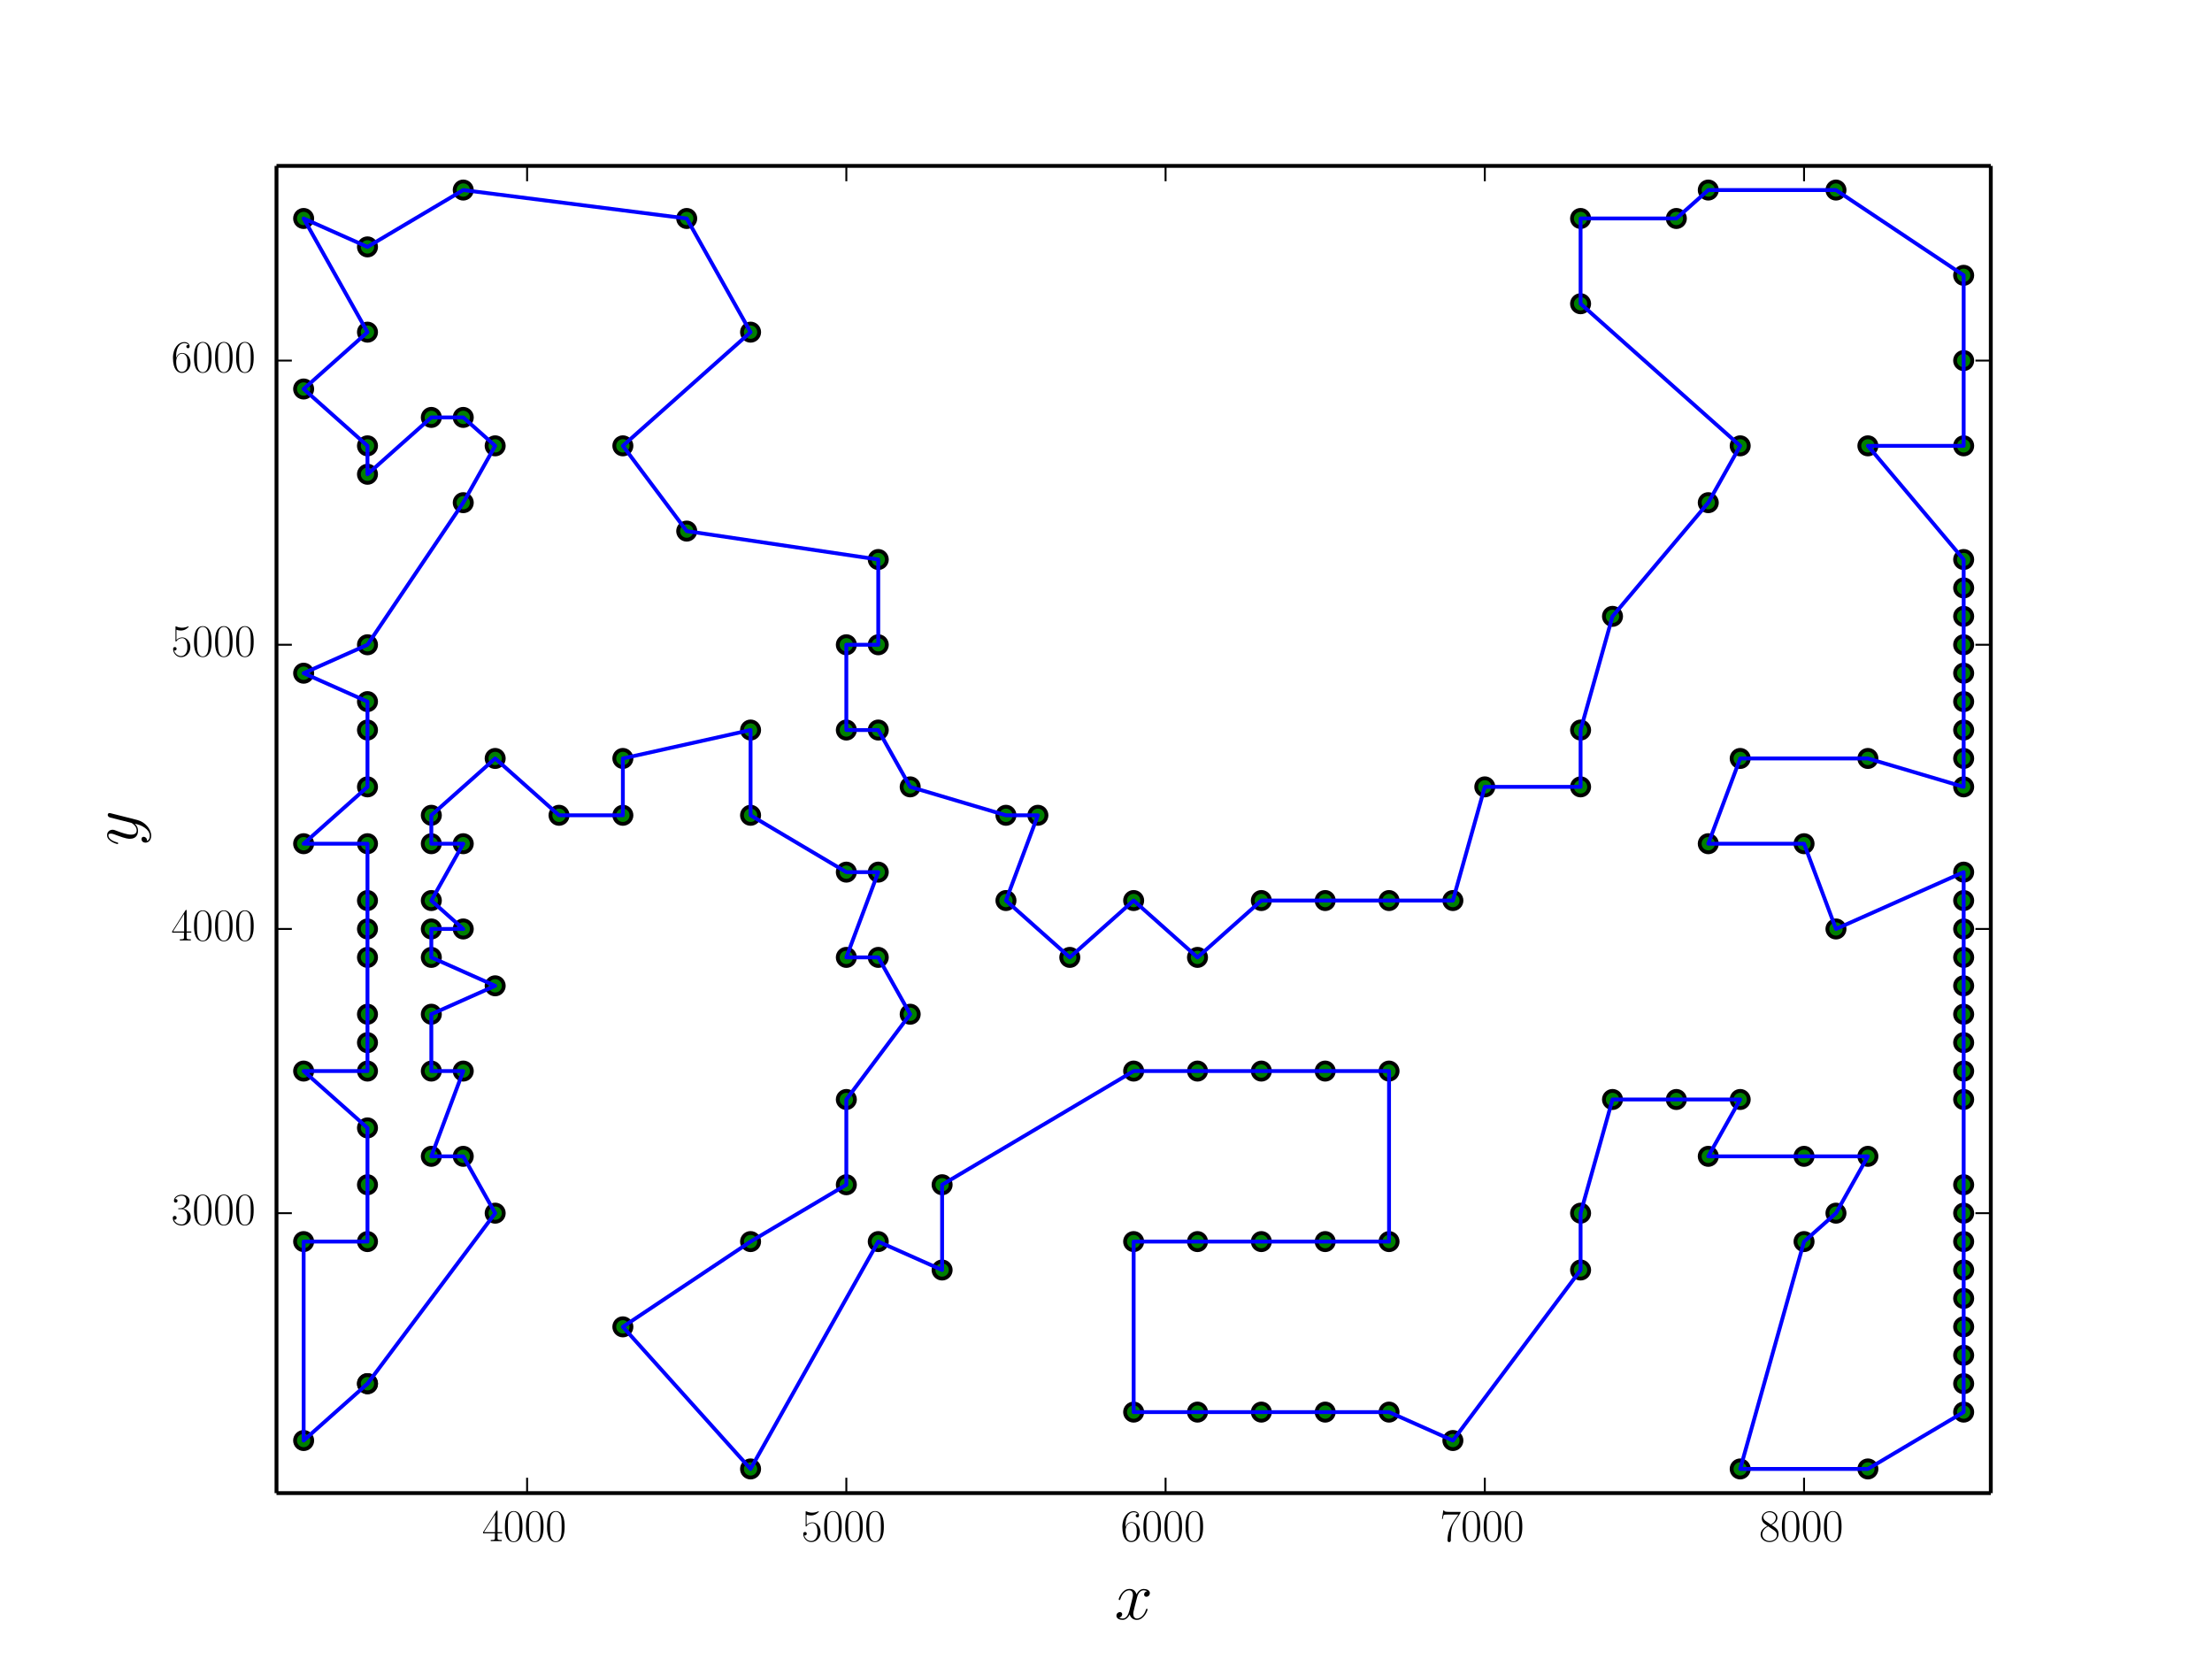 <?xml version="1.0" encoding="utf-8" standalone="no"?>
<!DOCTYPE svg PUBLIC "-//W3C//DTD SVG 1.1//EN"
  "http://www.w3.org/Graphics/SVG/1.1/DTD/svg11.dtd">
<!-- Created with matplotlib (http://matplotlib.org/) -->
<svg height="432pt" version="1.1" viewBox="0 0 576 432" width="576pt" xmlns="http://www.w3.org/2000/svg" xmlns:xlink="http://www.w3.org/1999/xlink">
 <defs>
  <style type="text/css">
*{stroke-linecap:butt;stroke-linejoin:round;}
  </style>
 </defs>
 <g id="figure_1">
  <g id="patch_1">
   <path d="
M0 432
L576 432
L576 0
L0 0
z
" style="fill:#ffffff;"/>
  </g>
  <g id="axes_1">
   <g id="patch_2">
    <path d="
M72 388.8
L518.4 388.8
L518.4 43.2
L72 43.2
z
" style="fill:#ffffff;"/>
   </g>
   <g id="PathCollection_1">
    <defs>
     <path d="
M0 2.236
C0.593 2.236 1.162 2 1.581 1.581
C2 1.162 2.236 0.593 2.236 0
C2.236 -0.593 2 -1.162 1.581 -1.581
C1.162 -2 0.593 -2.236 0 -2.236
C-0.593 -2.236 -1.162 -2 -1.581 -1.581
C-2 -1.162 -2.236 -0.593 -2.236 0
C-2.236 0.593 -2 1.162 -1.581 1.581
C-1.162 2 -0.593 2.236 0 2.236
z
" id="C0_0_919e3f95db"/>
    </defs>
    <g clip-path="url(#p7ff5b81e1d)">
     <use style="fill:#008000;stroke:#000000;" x="95.692" xlink:href="#C0_0_919e3f95db" y="360.308"/>
    </g>
    <g clip-path="url(#p7ff5b81e1d)">
     <use style="fill:#008000;stroke:#000000;" x="79.066" xlink:href="#C0_0_919e3f95db" y="375.109"/>
    </g>
    <g clip-path="url(#p7ff5b81e1d)">
     <use style="fill:#008000;stroke:#000000;" x="79.066" xlink:href="#C0_0_919e3f95db" y="323.306"/>
    </g>
    <g clip-path="url(#p7ff5b81e1d)">
     <use style="fill:#008000;stroke:#000000;" x="95.692" xlink:href="#C0_0_919e3f95db" y="323.306"/>
    </g>
    <g clip-path="url(#p7ff5b81e1d)">
     <use style="fill:#008000;stroke:#000000;" x="95.692" xlink:href="#C0_0_919e3f95db" y="308.505"/>
    </g>
    <g clip-path="url(#p7ff5b81e1d)">
     <use style="fill:#008000;stroke:#000000;" x="95.692" xlink:href="#C0_0_919e3f95db" y="293.704"/>
    </g>
    <g clip-path="url(#p7ff5b81e1d)">
     <use style="fill:#008000;stroke:#000000;" x="79.066" xlink:href="#C0_0_919e3f95db" y="278.904"/>
    </g>
    <g clip-path="url(#p7ff5b81e1d)">
     <use style="fill:#008000;stroke:#000000;" x="95.692" xlink:href="#C0_0_919e3f95db" y="278.904"/>
    </g>
    <g clip-path="url(#p7ff5b81e1d)">
     <use style="fill:#008000;stroke:#000000;" x="95.692" xlink:href="#C0_0_919e3f95db" y="271.503"/>
    </g>
    <g clip-path="url(#p7ff5b81e1d)">
     <use style="fill:#008000;stroke:#000000;" x="95.692" xlink:href="#C0_0_919e3f95db" y="264.103"/>
    </g>
    <g clip-path="url(#p7ff5b81e1d)">
     <use style="fill:#008000;stroke:#000000;" x="95.692" xlink:href="#C0_0_919e3f95db" y="249.302"/>
    </g>
    <g clip-path="url(#p7ff5b81e1d)">
     <use style="fill:#008000;stroke:#000000;" x="95.692" xlink:href="#C0_0_919e3f95db" y="241.901"/>
    </g>
    <g clip-path="url(#p7ff5b81e1d)">
     <use style="fill:#008000;stroke:#000000;" x="95.692" xlink:href="#C0_0_919e3f95db" y="234.501"/>
    </g>
    <g clip-path="url(#p7ff5b81e1d)">
     <use style="fill:#008000;stroke:#000000;" x="95.692" xlink:href="#C0_0_919e3f95db" y="219.7"/>
    </g>
    <g clip-path="url(#p7ff5b81e1d)">
     <use style="fill:#008000;stroke:#000000;" x="79.066" xlink:href="#C0_0_919e3f95db" y="219.7"/>
    </g>
    <g clip-path="url(#p7ff5b81e1d)">
     <use style="fill:#008000;stroke:#000000;" x="95.692" xlink:href="#C0_0_919e3f95db" y="204.899"/>
    </g>
    <g clip-path="url(#p7ff5b81e1d)">
     <use style="fill:#008000;stroke:#000000;" x="95.692" xlink:href="#C0_0_919e3f95db" y="190.099"/>
    </g>
    <g clip-path="url(#p7ff5b81e1d)">
     <use style="fill:#008000;stroke:#000000;" x="95.692" xlink:href="#C0_0_919e3f95db" y="182.698"/>
    </g>
    <g clip-path="url(#p7ff5b81e1d)">
     <use style="fill:#008000;stroke:#000000;" x="79.066" xlink:href="#C0_0_919e3f95db" y="175.298"/>
    </g>
    <g clip-path="url(#p7ff5b81e1d)">
     <use style="fill:#008000;stroke:#000000;" x="95.692" xlink:href="#C0_0_919e3f95db" y="167.897"/>
    </g>
    <g clip-path="url(#p7ff5b81e1d)">
     <use style="fill:#008000;stroke:#000000;" x="120.63" xlink:href="#C0_0_919e3f95db" y="130.895"/>
    </g>
    <g clip-path="url(#p7ff5b81e1d)">
     <use style="fill:#008000;stroke:#000000;" x="128.943" xlink:href="#C0_0_919e3f95db" y="116.094"/>
    </g>
    <g clip-path="url(#p7ff5b81e1d)">
     <use style="fill:#008000;stroke:#000000;" x="120.63" xlink:href="#C0_0_919e3f95db" y="108.694"/>
    </g>
    <g clip-path="url(#p7ff5b81e1d)">
     <use style="fill:#008000;stroke:#000000;" x="112.317" xlink:href="#C0_0_919e3f95db" y="108.694"/>
    </g>
    <g clip-path="url(#p7ff5b81e1d)">
     <use style="fill:#008000;stroke:#000000;" x="95.692" xlink:href="#C0_0_919e3f95db" y="123.495"/>
    </g>
    <g clip-path="url(#p7ff5b81e1d)">
     <use style="fill:#008000;stroke:#000000;" x="95.692" xlink:href="#C0_0_919e3f95db" y="116.094"/>
    </g>
    <g clip-path="url(#p7ff5b81e1d)">
     <use style="fill:#008000;stroke:#000000;" x="79.066" xlink:href="#C0_0_919e3f95db" y="101.293"/>
    </g>
    <g clip-path="url(#p7ff5b81e1d)">
     <use style="fill:#008000;stroke:#000000;" x="95.692" xlink:href="#C0_0_919e3f95db" y="86.493"/>
    </g>
    <g clip-path="url(#p7ff5b81e1d)">
     <use style="fill:#008000;stroke:#000000;" x="79.066" xlink:href="#C0_0_919e3f95db" y="56.891"/>
    </g>
    <g clip-path="url(#p7ff5b81e1d)">
     <use style="fill:#008000;stroke:#000000;" x="95.692" xlink:href="#C0_0_919e3f95db" y="64.291"/>
    </g>
    <g clip-path="url(#p7ff5b81e1d)">
     <use style="fill:#008000;stroke:#000000;" x="120.63" xlink:href="#C0_0_919e3f95db" y="49.49"/>
    </g>
    <g clip-path="url(#p7ff5b81e1d)">
     <use style="fill:#008000;stroke:#000000;" x="178.82" xlink:href="#C0_0_919e3f95db" y="56.891"/>
    </g>
    <g clip-path="url(#p7ff5b81e1d)">
     <use style="fill:#008000;stroke:#000000;" x="195.446" xlink:href="#C0_0_919e3f95db" y="86.493"/>
    </g>
    <g clip-path="url(#p7ff5b81e1d)">
     <use style="fill:#008000;stroke:#000000;" x="162.194" xlink:href="#C0_0_919e3f95db" y="116.094"/>
    </g>
    <g clip-path="url(#p7ff5b81e1d)">
     <use style="fill:#008000;stroke:#000000;" x="178.82" xlink:href="#C0_0_919e3f95db" y="138.296"/>
    </g>
    <g clip-path="url(#p7ff5b81e1d)">
     <use style="fill:#008000;stroke:#000000;" x="228.697" xlink:href="#C0_0_919e3f95db" y="145.696"/>
    </g>
    <g clip-path="url(#p7ff5b81e1d)">
     <use style="fill:#008000;stroke:#000000;" x="228.697" xlink:href="#C0_0_919e3f95db" y="167.897"/>
    </g>
    <g clip-path="url(#p7ff5b81e1d)">
     <use style="fill:#008000;stroke:#000000;" x="220.384" xlink:href="#C0_0_919e3f95db" y="167.897"/>
    </g>
    <g clip-path="url(#p7ff5b81e1d)">
     <use style="fill:#008000;stroke:#000000;" x="220.384" xlink:href="#C0_0_919e3f95db" y="190.099"/>
    </g>
    <g clip-path="url(#p7ff5b81e1d)">
     <use style="fill:#008000;stroke:#000000;" x="228.697" xlink:href="#C0_0_919e3f95db" y="190.099"/>
    </g>
    <g clip-path="url(#p7ff5b81e1d)">
     <use style="fill:#008000;stroke:#000000;" x="237.01" xlink:href="#C0_0_919e3f95db" y="204.899"/>
    </g>
    <g clip-path="url(#p7ff5b81e1d)">
     <use style="fill:#008000;stroke:#000000;" x="261.949" xlink:href="#C0_0_919e3f95db" y="212.3"/>
    </g>
    <g clip-path="url(#p7ff5b81e1d)">
     <use style="fill:#008000;stroke:#000000;" x="270.261" xlink:href="#C0_0_919e3f95db" y="212.3"/>
    </g>
    <g clip-path="url(#p7ff5b81e1d)">
     <use style="fill:#008000;stroke:#000000;" x="261.949" xlink:href="#C0_0_919e3f95db" y="234.501"/>
    </g>
    <g clip-path="url(#p7ff5b81e1d)">
     <use style="fill:#008000;stroke:#000000;" x="278.574" xlink:href="#C0_0_919e3f95db" y="249.302"/>
    </g>
    <g clip-path="url(#p7ff5b81e1d)">
     <use style="fill:#008000;stroke:#000000;" x="295.2" xlink:href="#C0_0_919e3f95db" y="234.501"/>
    </g>
    <g clip-path="url(#p7ff5b81e1d)">
     <use style="fill:#008000;stroke:#000000;" x="311.826" xlink:href="#C0_0_919e3f95db" y="249.302"/>
    </g>
    <g clip-path="url(#p7ff5b81e1d)">
     <use style="fill:#008000;stroke:#000000;" x="328.451" xlink:href="#C0_0_919e3f95db" y="234.501"/>
    </g>
    <g clip-path="url(#p7ff5b81e1d)">
     <use style="fill:#008000;stroke:#000000;" x="345.077" xlink:href="#C0_0_919e3f95db" y="234.501"/>
    </g>
    <g clip-path="url(#p7ff5b81e1d)">
     <use style="fill:#008000;stroke:#000000;" x="361.703" xlink:href="#C0_0_919e3f95db" y="234.501"/>
    </g>
    <g clip-path="url(#p7ff5b81e1d)">
     <use style="fill:#008000;stroke:#000000;" x="378.328" xlink:href="#C0_0_919e3f95db" y="234.501"/>
    </g>
    <g clip-path="url(#p7ff5b81e1d)">
     <use style="fill:#008000;stroke:#000000;" x="386.641" xlink:href="#C0_0_919e3f95db" y="204.899"/>
    </g>
    <g clip-path="url(#p7ff5b81e1d)">
     <use style="fill:#008000;stroke:#000000;" x="411.58" xlink:href="#C0_0_919e3f95db" y="204.899"/>
    </g>
    <g clip-path="url(#p7ff5b81e1d)">
     <use style="fill:#008000;stroke:#000000;" x="411.58" xlink:href="#C0_0_919e3f95db" y="190.099"/>
    </g>
    <g clip-path="url(#p7ff5b81e1d)">
     <use style="fill:#008000;stroke:#000000;" x="419.893" xlink:href="#C0_0_919e3f95db" y="160.497"/>
    </g>
    <g clip-path="url(#p7ff5b81e1d)">
     <use style="fill:#008000;stroke:#000000;" x="444.831" xlink:href="#C0_0_919e3f95db" y="130.895"/>
    </g>
    <g clip-path="url(#p7ff5b81e1d)">
     <use style="fill:#008000;stroke:#000000;" x="453.144" xlink:href="#C0_0_919e3f95db" y="116.094"/>
    </g>
    <g clip-path="url(#p7ff5b81e1d)">
     <use style="fill:#008000;stroke:#000000;" x="411.58" xlink:href="#C0_0_919e3f95db" y="79.092"/>
    </g>
    <g clip-path="url(#p7ff5b81e1d)">
     <use style="fill:#008000;stroke:#000000;" x="411.58" xlink:href="#C0_0_919e3f95db" y="56.891"/>
    </g>
    <g clip-path="url(#p7ff5b81e1d)">
     <use style="fill:#008000;stroke:#000000;" x="436.518" xlink:href="#C0_0_919e3f95db" y="56.891"/>
    </g>
    <g clip-path="url(#p7ff5b81e1d)">
     <use style="fill:#008000;stroke:#000000;" x="444.831" xlink:href="#C0_0_919e3f95db" y="49.49"/>
    </g>
    <g clip-path="url(#p7ff5b81e1d)">
     <use style="fill:#008000;stroke:#000000;" x="478.083" xlink:href="#C0_0_919e3f95db" y="49.49"/>
    </g>
    <g clip-path="url(#p7ff5b81e1d)">
     <use style="fill:#008000;stroke:#000000;" x="511.334" xlink:href="#C0_0_919e3f95db" y="71.692"/>
    </g>
    <g clip-path="url(#p7ff5b81e1d)">
     <use style="fill:#008000;stroke:#000000;" x="511.334" xlink:href="#C0_0_919e3f95db" y="93.893"/>
    </g>
    <g clip-path="url(#p7ff5b81e1d)">
     <use style="fill:#008000;stroke:#000000;" x="511.334" xlink:href="#C0_0_919e3f95db" y="116.094"/>
    </g>
    <g clip-path="url(#p7ff5b81e1d)">
     <use style="fill:#008000;stroke:#000000;" x="486.396" xlink:href="#C0_0_919e3f95db" y="116.094"/>
    </g>
    <g clip-path="url(#p7ff5b81e1d)">
     <use style="fill:#008000;stroke:#000000;" x="511.334" xlink:href="#C0_0_919e3f95db" y="145.696"/>
    </g>
    <g clip-path="url(#p7ff5b81e1d)">
     <use style="fill:#008000;stroke:#000000;" x="511.334" xlink:href="#C0_0_919e3f95db" y="153.096"/>
    </g>
    <g clip-path="url(#p7ff5b81e1d)">
     <use style="fill:#008000;stroke:#000000;" x="511.334" xlink:href="#C0_0_919e3f95db" y="160.497"/>
    </g>
    <g clip-path="url(#p7ff5b81e1d)">
     <use style="fill:#008000;stroke:#000000;" x="511.334" xlink:href="#C0_0_919e3f95db" y="167.897"/>
    </g>
    <g clip-path="url(#p7ff5b81e1d)">
     <use style="fill:#008000;stroke:#000000;" x="511.334" xlink:href="#C0_0_919e3f95db" y="175.298"/>
    </g>
    <g clip-path="url(#p7ff5b81e1d)">
     <use style="fill:#008000;stroke:#000000;" x="511.334" xlink:href="#C0_0_919e3f95db" y="182.698"/>
    </g>
    <g clip-path="url(#p7ff5b81e1d)">
     <use style="fill:#008000;stroke:#000000;" x="511.334" xlink:href="#C0_0_919e3f95db" y="190.099"/>
    </g>
    <g clip-path="url(#p7ff5b81e1d)">
     <use style="fill:#008000;stroke:#000000;" x="511.334" xlink:href="#C0_0_919e3f95db" y="197.499"/>
    </g>
    <g clip-path="url(#p7ff5b81e1d)">
     <use style="fill:#008000;stroke:#000000;" x="511.334" xlink:href="#C0_0_919e3f95db" y="204.899"/>
    </g>
    <g clip-path="url(#p7ff5b81e1d)">
     <use style="fill:#008000;stroke:#000000;" x="486.396" xlink:href="#C0_0_919e3f95db" y="197.499"/>
    </g>
    <g clip-path="url(#p7ff5b81e1d)">
     <use style="fill:#008000;stroke:#000000;" x="453.144" xlink:href="#C0_0_919e3f95db" y="197.499"/>
    </g>
    <g clip-path="url(#p7ff5b81e1d)">
     <use style="fill:#008000;stroke:#000000;" x="444.831" xlink:href="#C0_0_919e3f95db" y="219.7"/>
    </g>
    <g clip-path="url(#p7ff5b81e1d)">
     <use style="fill:#008000;stroke:#000000;" x="469.77" xlink:href="#C0_0_919e3f95db" y="219.7"/>
    </g>
    <g clip-path="url(#p7ff5b81e1d)">
     <use style="fill:#008000;stroke:#000000;" x="478.083" xlink:href="#C0_0_919e3f95db" y="241.901"/>
    </g>
    <g clip-path="url(#p7ff5b81e1d)">
     <use style="fill:#008000;stroke:#000000;" x="511.334" xlink:href="#C0_0_919e3f95db" y="227.101"/>
    </g>
    <g clip-path="url(#p7ff5b81e1d)">
     <use style="fill:#008000;stroke:#000000;" x="511.334" xlink:href="#C0_0_919e3f95db" y="234.501"/>
    </g>
    <g clip-path="url(#p7ff5b81e1d)">
     <use style="fill:#008000;stroke:#000000;" x="511.334" xlink:href="#C0_0_919e3f95db" y="241.901"/>
    </g>
    <g clip-path="url(#p7ff5b81e1d)">
     <use style="fill:#008000;stroke:#000000;" x="511.334" xlink:href="#C0_0_919e3f95db" y="249.302"/>
    </g>
    <g clip-path="url(#p7ff5b81e1d)">
     <use style="fill:#008000;stroke:#000000;" x="511.334" xlink:href="#C0_0_919e3f95db" y="256.702"/>
    </g>
    <g clip-path="url(#p7ff5b81e1d)">
     <use style="fill:#008000;stroke:#000000;" x="511.334" xlink:href="#C0_0_919e3f95db" y="264.103"/>
    </g>
    <g clip-path="url(#p7ff5b81e1d)">
     <use style="fill:#008000;stroke:#000000;" x="511.334" xlink:href="#C0_0_919e3f95db" y="271.503"/>
    </g>
    <g clip-path="url(#p7ff5b81e1d)">
     <use style="fill:#008000;stroke:#000000;" x="511.334" xlink:href="#C0_0_919e3f95db" y="278.904"/>
    </g>
    <g clip-path="url(#p7ff5b81e1d)">
     <use style="fill:#008000;stroke:#000000;" x="511.334" xlink:href="#C0_0_919e3f95db" y="286.304"/>
    </g>
    <g clip-path="url(#p7ff5b81e1d)">
     <use style="fill:#008000;stroke:#000000;" x="511.334" xlink:href="#C0_0_919e3f95db" y="308.505"/>
    </g>
    <g clip-path="url(#p7ff5b81e1d)">
     <use style="fill:#008000;stroke:#000000;" x="511.334" xlink:href="#C0_0_919e3f95db" y="315.906"/>
    </g>
    <g clip-path="url(#p7ff5b81e1d)">
     <use style="fill:#008000;stroke:#000000;" x="511.334" xlink:href="#C0_0_919e3f95db" y="323.306"/>
    </g>
    <g clip-path="url(#p7ff5b81e1d)">
     <use style="fill:#008000;stroke:#000000;" x="511.334" xlink:href="#C0_0_919e3f95db" y="330.707"/>
    </g>
    <g clip-path="url(#p7ff5b81e1d)">
     <use style="fill:#008000;stroke:#000000;" x="511.334" xlink:href="#C0_0_919e3f95db" y="338.107"/>
    </g>
    <g clip-path="url(#p7ff5b81e1d)">
     <use style="fill:#008000;stroke:#000000;" x="511.334" xlink:href="#C0_0_919e3f95db" y="345.507"/>
    </g>
    <g clip-path="url(#p7ff5b81e1d)">
     <use style="fill:#008000;stroke:#000000;" x="511.334" xlink:href="#C0_0_919e3f95db" y="352.908"/>
    </g>
    <g clip-path="url(#p7ff5b81e1d)">
     <use style="fill:#008000;stroke:#000000;" x="511.334" xlink:href="#C0_0_919e3f95db" y="360.308"/>
    </g>
    <g clip-path="url(#p7ff5b81e1d)">
     <use style="fill:#008000;stroke:#000000;" x="511.334" xlink:href="#C0_0_919e3f95db" y="367.709"/>
    </g>
    <g clip-path="url(#p7ff5b81e1d)">
     <use style="fill:#008000;stroke:#000000;" x="486.396" xlink:href="#C0_0_919e3f95db" y="382.51"/>
    </g>
    <g clip-path="url(#p7ff5b81e1d)">
     <use style="fill:#008000;stroke:#000000;" x="453.144" xlink:href="#C0_0_919e3f95db" y="382.51"/>
    </g>
    <g clip-path="url(#p7ff5b81e1d)">
     <use style="fill:#008000;stroke:#000000;" x="469.77" xlink:href="#C0_0_919e3f95db" y="323.306"/>
    </g>
    <g clip-path="url(#p7ff5b81e1d)">
     <use style="fill:#008000;stroke:#000000;" x="478.083" xlink:href="#C0_0_919e3f95db" y="315.906"/>
    </g>
    <g clip-path="url(#p7ff5b81e1d)">
     <use style="fill:#008000;stroke:#000000;" x="486.396" xlink:href="#C0_0_919e3f95db" y="301.105"/>
    </g>
    <g clip-path="url(#p7ff5b81e1d)">
     <use style="fill:#008000;stroke:#000000;" x="469.77" xlink:href="#C0_0_919e3f95db" y="301.105"/>
    </g>
    <g clip-path="url(#p7ff5b81e1d)">
     <use style="fill:#008000;stroke:#000000;" x="444.831" xlink:href="#C0_0_919e3f95db" y="301.105"/>
    </g>
    <g clip-path="url(#p7ff5b81e1d)">
     <use style="fill:#008000;stroke:#000000;" x="453.144" xlink:href="#C0_0_919e3f95db" y="286.304"/>
    </g>
    <g clip-path="url(#p7ff5b81e1d)">
     <use style="fill:#008000;stroke:#000000;" x="436.518" xlink:href="#C0_0_919e3f95db" y="286.304"/>
    </g>
    <g clip-path="url(#p7ff5b81e1d)">
     <use style="fill:#008000;stroke:#000000;" x="419.893" xlink:href="#C0_0_919e3f95db" y="286.304"/>
    </g>
    <g clip-path="url(#p7ff5b81e1d)">
     <use style="fill:#008000;stroke:#000000;" x="411.58" xlink:href="#C0_0_919e3f95db" y="315.906"/>
    </g>
    <g clip-path="url(#p7ff5b81e1d)">
     <use style="fill:#008000;stroke:#000000;" x="411.58" xlink:href="#C0_0_919e3f95db" y="330.707"/>
    </g>
    <g clip-path="url(#p7ff5b81e1d)">
     <use style="fill:#008000;stroke:#000000;" x="378.328" xlink:href="#C0_0_919e3f95db" y="375.109"/>
    </g>
    <g clip-path="url(#p7ff5b81e1d)">
     <use style="fill:#008000;stroke:#000000;" x="361.703" xlink:href="#C0_0_919e3f95db" y="367.709"/>
    </g>
    <g clip-path="url(#p7ff5b81e1d)">
     <use style="fill:#008000;stroke:#000000;" x="345.077" xlink:href="#C0_0_919e3f95db" y="367.709"/>
    </g>
    <g clip-path="url(#p7ff5b81e1d)">
     <use style="fill:#008000;stroke:#000000;" x="328.451" xlink:href="#C0_0_919e3f95db" y="367.709"/>
    </g>
    <g clip-path="url(#p7ff5b81e1d)">
     <use style="fill:#008000;stroke:#000000;" x="311.826" xlink:href="#C0_0_919e3f95db" y="367.709"/>
    </g>
    <g clip-path="url(#p7ff5b81e1d)">
     <use style="fill:#008000;stroke:#000000;" x="295.2" xlink:href="#C0_0_919e3f95db" y="367.709"/>
    </g>
    <g clip-path="url(#p7ff5b81e1d)">
     <use style="fill:#008000;stroke:#000000;" x="295.2" xlink:href="#C0_0_919e3f95db" y="323.306"/>
    </g>
    <g clip-path="url(#p7ff5b81e1d)">
     <use style="fill:#008000;stroke:#000000;" x="311.826" xlink:href="#C0_0_919e3f95db" y="323.306"/>
    </g>
    <g clip-path="url(#p7ff5b81e1d)">
     <use style="fill:#008000;stroke:#000000;" x="328.451" xlink:href="#C0_0_919e3f95db" y="323.306"/>
    </g>
    <g clip-path="url(#p7ff5b81e1d)">
     <use style="fill:#008000;stroke:#000000;" x="345.077" xlink:href="#C0_0_919e3f95db" y="323.306"/>
    </g>
    <g clip-path="url(#p7ff5b81e1d)">
     <use style="fill:#008000;stroke:#000000;" x="361.703" xlink:href="#C0_0_919e3f95db" y="323.306"/>
    </g>
    <g clip-path="url(#p7ff5b81e1d)">
     <use style="fill:#008000;stroke:#000000;" x="361.703" xlink:href="#C0_0_919e3f95db" y="278.904"/>
    </g>
    <g clip-path="url(#p7ff5b81e1d)">
     <use style="fill:#008000;stroke:#000000;" x="345.077" xlink:href="#C0_0_919e3f95db" y="278.904"/>
    </g>
    <g clip-path="url(#p7ff5b81e1d)">
     <use style="fill:#008000;stroke:#000000;" x="328.451" xlink:href="#C0_0_919e3f95db" y="278.904"/>
    </g>
    <g clip-path="url(#p7ff5b81e1d)">
     <use style="fill:#008000;stroke:#000000;" x="311.826" xlink:href="#C0_0_919e3f95db" y="278.904"/>
    </g>
    <g clip-path="url(#p7ff5b81e1d)">
     <use style="fill:#008000;stroke:#000000;" x="295.2" xlink:href="#C0_0_919e3f95db" y="278.904"/>
    </g>
    <g clip-path="url(#p7ff5b81e1d)">
     <use style="fill:#008000;stroke:#000000;" x="245.323" xlink:href="#C0_0_919e3f95db" y="308.505"/>
    </g>
    <g clip-path="url(#p7ff5b81e1d)">
     <use style="fill:#008000;stroke:#000000;" x="245.323" xlink:href="#C0_0_919e3f95db" y="330.707"/>
    </g>
    <g clip-path="url(#p7ff5b81e1d)">
     <use style="fill:#008000;stroke:#000000;" x="228.697" xlink:href="#C0_0_919e3f95db" y="323.306"/>
    </g>
    <g clip-path="url(#p7ff5b81e1d)">
     <use style="fill:#008000;stroke:#000000;" x="195.446" xlink:href="#C0_0_919e3f95db" y="382.51"/>
    </g>
    <g clip-path="url(#p7ff5b81e1d)">
     <use style="fill:#008000;stroke:#000000;" x="162.194" xlink:href="#C0_0_919e3f95db" y="345.507"/>
    </g>
    <g clip-path="url(#p7ff5b81e1d)">
     <use style="fill:#008000;stroke:#000000;" x="195.446" xlink:href="#C0_0_919e3f95db" y="323.306"/>
    </g>
    <g clip-path="url(#p7ff5b81e1d)">
     <use style="fill:#008000;stroke:#000000;" x="220.384" xlink:href="#C0_0_919e3f95db" y="308.505"/>
    </g>
    <g clip-path="url(#p7ff5b81e1d)">
     <use style="fill:#008000;stroke:#000000;" x="220.384" xlink:href="#C0_0_919e3f95db" y="286.304"/>
    </g>
    <g clip-path="url(#p7ff5b81e1d)">
     <use style="fill:#008000;stroke:#000000;" x="237.01" xlink:href="#C0_0_919e3f95db" y="264.103"/>
    </g>
    <g clip-path="url(#p7ff5b81e1d)">
     <use style="fill:#008000;stroke:#000000;" x="228.697" xlink:href="#C0_0_919e3f95db" y="249.302"/>
    </g>
    <g clip-path="url(#p7ff5b81e1d)">
     <use style="fill:#008000;stroke:#000000;" x="220.384" xlink:href="#C0_0_919e3f95db" y="249.302"/>
    </g>
    <g clip-path="url(#p7ff5b81e1d)">
     <use style="fill:#008000;stroke:#000000;" x="228.697" xlink:href="#C0_0_919e3f95db" y="227.101"/>
    </g>
    <g clip-path="url(#p7ff5b81e1d)">
     <use style="fill:#008000;stroke:#000000;" x="220.384" xlink:href="#C0_0_919e3f95db" y="227.101"/>
    </g>
    <g clip-path="url(#p7ff5b81e1d)">
     <use style="fill:#008000;stroke:#000000;" x="195.446" xlink:href="#C0_0_919e3f95db" y="212.3"/>
    </g>
    <g clip-path="url(#p7ff5b81e1d)">
     <use style="fill:#008000;stroke:#000000;" x="195.446" xlink:href="#C0_0_919e3f95db" y="190.099"/>
    </g>
    <g clip-path="url(#p7ff5b81e1d)">
     <use style="fill:#008000;stroke:#000000;" x="162.194" xlink:href="#C0_0_919e3f95db" y="197.499"/>
    </g>
    <g clip-path="url(#p7ff5b81e1d)">
     <use style="fill:#008000;stroke:#000000;" x="162.194" xlink:href="#C0_0_919e3f95db" y="212.3"/>
    </g>
    <g clip-path="url(#p7ff5b81e1d)">
     <use style="fill:#008000;stroke:#000000;" x="145.569" xlink:href="#C0_0_919e3f95db" y="212.3"/>
    </g>
    <g clip-path="url(#p7ff5b81e1d)">
     <use style="fill:#008000;stroke:#000000;" x="128.943" xlink:href="#C0_0_919e3f95db" y="197.499"/>
    </g>
    <g clip-path="url(#p7ff5b81e1d)">
     <use style="fill:#008000;stroke:#000000;" x="112.317" xlink:href="#C0_0_919e3f95db" y="212.3"/>
    </g>
    <g clip-path="url(#p7ff5b81e1d)">
     <use style="fill:#008000;stroke:#000000;" x="112.317" xlink:href="#C0_0_919e3f95db" y="219.7"/>
    </g>
    <g clip-path="url(#p7ff5b81e1d)">
     <use style="fill:#008000;stroke:#000000;" x="120.63" xlink:href="#C0_0_919e3f95db" y="219.7"/>
    </g>
    <g clip-path="url(#p7ff5b81e1d)">
     <use style="fill:#008000;stroke:#000000;" x="112.317" xlink:href="#C0_0_919e3f95db" y="234.501"/>
    </g>
    <g clip-path="url(#p7ff5b81e1d)">
     <use style="fill:#008000;stroke:#000000;" x="120.63" xlink:href="#C0_0_919e3f95db" y="241.901"/>
    </g>
    <g clip-path="url(#p7ff5b81e1d)">
     <use style="fill:#008000;stroke:#000000;" x="112.317" xlink:href="#C0_0_919e3f95db" y="241.901"/>
    </g>
    <g clip-path="url(#p7ff5b81e1d)">
     <use style="fill:#008000;stroke:#000000;" x="112.317" xlink:href="#C0_0_919e3f95db" y="249.302"/>
    </g>
    <g clip-path="url(#p7ff5b81e1d)">
     <use style="fill:#008000;stroke:#000000;" x="128.943" xlink:href="#C0_0_919e3f95db" y="256.702"/>
    </g>
    <g clip-path="url(#p7ff5b81e1d)">
     <use style="fill:#008000;stroke:#000000;" x="112.317" xlink:href="#C0_0_919e3f95db" y="264.103"/>
    </g>
    <g clip-path="url(#p7ff5b81e1d)">
     <use style="fill:#008000;stroke:#000000;" x="112.317" xlink:href="#C0_0_919e3f95db" y="278.904"/>
    </g>
    <g clip-path="url(#p7ff5b81e1d)">
     <use style="fill:#008000;stroke:#000000;" x="120.63" xlink:href="#C0_0_919e3f95db" y="278.904"/>
    </g>
    <g clip-path="url(#p7ff5b81e1d)">
     <use style="fill:#008000;stroke:#000000;" x="112.317" xlink:href="#C0_0_919e3f95db" y="301.105"/>
    </g>
    <g clip-path="url(#p7ff5b81e1d)">
     <use style="fill:#008000;stroke:#000000;" x="120.63" xlink:href="#C0_0_919e3f95db" y="301.105"/>
    </g>
    <g clip-path="url(#p7ff5b81e1d)">
     <use style="fill:#008000;stroke:#000000;" x="128.943" xlink:href="#C0_0_919e3f95db" y="315.906"/>
    </g>
    <g clip-path="url(#p7ff5b81e1d)">
     <use style="fill:#008000;stroke:#000000;" x="95.692" xlink:href="#C0_0_919e3f95db" y="360.308"/>
    </g>
   </g>
   <g id="line2d_1">
    <path clip-path="url(#p7ff5b81e1d)" d="
M95.692 360.308
L79.066 375.109
L79.066 323.306
L95.692 323.306
L95.692 293.704
L79.066 278.904
L95.692 278.904
L95.692 219.7
L79.066 219.7
L95.692 204.899
L95.692 182.698
L79.066 175.298
L95.692 167.897
L120.63 130.895
L128.943 116.094
L120.63 108.694
L112.317 108.694
L95.692 123.495
L95.692 116.094
L79.066 101.293
L95.692 86.493
L79.066 56.891
L95.692 64.291
L120.63 49.49
L178.82 56.891
L195.446 86.493
L162.194 116.094
L178.82 138.296
L228.697 145.696
L228.697 167.897
L220.384 167.897
L220.384 190.099
L228.697 190.099
L237.01 204.899
L261.949 212.3
L270.261 212.3
L261.949 234.501
L278.574 249.302
L295.2 234.501
L311.826 249.302
L328.451 234.501
L378.328 234.501
L386.641 204.899
L411.58 204.899
L411.58 190.099
L419.893 160.497
L444.831 130.895
L453.144 116.094
L411.58 79.092
L411.58 56.891
L436.518 56.891
L444.831 49.49
L478.083 49.49
L511.334 71.692
L511.334 116.094
L486.396 116.094
L511.334 145.696
L511.334 204.899
L486.396 197.499
L453.144 197.499
L444.831 219.7
L469.77 219.7
L478.083 241.901
L511.334 227.101
L511.334 367.709
L486.396 382.51
L453.144 382.51
L469.77 323.306
L478.083 315.906
L486.396 301.105
L444.831 301.105
L453.144 286.304
L419.893 286.304
L411.58 315.906
L411.58 330.707
L378.328 375.109
L361.703 367.709
L295.2 367.709
L295.2 323.306
L361.703 323.306
L361.703 278.904
L295.2 278.904
L245.323 308.505
L245.323 330.707
L228.697 323.306
L195.446 382.51
L162.194 345.507
L195.446 323.306
L220.384 308.505
L220.384 286.304
L237.01 264.103
L228.697 249.302
L220.384 249.302
L228.697 227.101
L220.384 227.101
L195.446 212.3
L195.446 190.099
L162.194 197.499
L162.194 212.3
L145.569 212.3
L128.943 197.499
L112.317 212.3
L112.317 219.7
L120.63 219.7
L112.317 234.501
L120.63 241.901
L112.317 241.901
L112.317 249.302
L128.943 256.702
L112.317 264.103
L112.317 278.904
L120.63 278.904
L112.317 301.105
L120.63 301.105
L128.943 315.906
L95.692 360.308
L95.692 360.308" style="fill:none;stroke:#0000ff;stroke-linecap:square;"/>
   </g>
   <g id="line2d_2">
    <path clip-path="url(#p7ff5b81e1d)" d="
M95.692 360.308
L95.692 360.308" style="fill:none;stroke:#0000ff;stroke-linecap:square;"/>
   </g>
   <g id="matplotlib.axis_1">
    <g id="xtick_1">
     <g id="line2d_3">
      <defs>
       <path d="
M0 0
L0 -4" id="mc7db9fdffb" style="stroke:#000000;stroke-width:0.5;"/>
      </defs>
      <g>
       <use style="stroke:#000000;stroke-width:0.5;" x="137.256" xlink:href="#mc7db9fdffb" y="388.8"/>
      </g>
     </g>
     <g id="line2d_4">
      <defs>
       <path d="
M0 0
L0 4" id="m5a7d422ac3" style="stroke:#000000;stroke-width:0.5;"/>
      </defs>
      <g>
       <use style="stroke:#000000;stroke-width:0.5;" x="137.256" xlink:href="#m5a7d422ac3" y="43.2"/>
      </g>
     </g>
     <g id="text_1">
      <!-- $4000$ -->
      <defs>
       <path d="
M42 31.641
C42 37.75 41.906 48.125 37.703 56.109
C34 63.109 28.094 65.594 22.906 65.594
C18.094 65.594 12 63.406 8.203 56.203
C4.203 48.719 3.797 39.438 3.797 31.641
C3.797 25.953 3.906 17.281 7 9.672
C11.297 -0.609 19 -2 22.906 -2
C27.5 -2 34.5 -0.109 38.594 9.375
C41.594 16.281 42 24.359 42 31.641
M22.906 -0.406
C16.5 -0.406 12.703 5.078 11.297 12.688
C10.203 18.562 10.203 27.156 10.203 32.75
C10.203 40.438 10.203 46.828 11.5 52.922
C13.406 61.391 19 64 22.906 64
C27 64 32.297 61.297 34.203 53.125
C35.5 47.438 35.594 40.734 35.594 32.75
C35.594 26.25 35.594 18.266 34.406 12.375
C32.297 1.484 26.406 -0.406 22.906 -0.406" id="CMR17-48"/>
       <path d="
M33.594 64.328
C33.594 66.406 33.5 66.5 31.703 66.5
L2 19.594
L2 17
L27.797 17
L27.797 7.141
C27.797 3.5 27.594 2.5 20.594 2.5
L18.703 2.5
L18.703 0
C21.906 0 27.297 0 30.703 0
C34.094 0 39.5 0 42.703 0
L42.703 2.5
L40.797 2.5
C33.797 2.5 33.594 3.5 33.594 7.141
L33.594 17
L43.797 17
L43.797 19.594
L33.594 19.594
z

M28.094 57.766
L28.094 19.594
L4 19.594
z
" id="CMR17-52"/>
      </defs>
      <g transform="translate(125.55 401.318)scale(0.12 -0.12)">
       <use transform="scale(0.996)" xlink:href="#CMR17-52"/>
       <use transform="translate(45.69 0.0)scale(0.996)" xlink:href="#CMR17-48"/>
       <use transform="translate(91.381 0.0)scale(0.996)" xlink:href="#CMR17-48"/>
       <use transform="translate(137.071 0.0)scale(0.996)" xlink:href="#CMR17-48"/>
      </g>
     </g>
    </g>
    <g id="xtick_2">
     <g id="line2d_5">
      <g>
       <use style="stroke:#000000;stroke-width:0.5;" x="220.384" xlink:href="#mc7db9fdffb" y="388.8"/>
      </g>
     </g>
     <g id="line2d_6">
      <g>
       <use style="stroke:#000000;stroke-width:0.5;" x="220.384" xlink:href="#m5a7d422ac3" y="43.2"/>
      </g>
     </g>
     <g id="text_2">
      <!-- $5000$ -->
      <defs>
       <path d="
M11.406 57.688
C12.406 57.281 16.5 56 20.703 56
C30 56 35.094 61.016 38 63.922
C38 64.734 38 65.25 37.406 65.25
C37.297 65.25 37.094 65.25 36.297 64.828
C32.797 63.312 28.703 62.078 23.703 62.078
C20.703 62.078 16.203 62.5 11.297 64.734
C10.203 65.25 10 65.25 9.906 65.25
C9.406 65.25 9.297 65.141 9.297 63.156
L9.297 34.281
C9.297 32.5 9.297 32 10.297 32
C10.797 32 11 32.203 11.5 32.906
C14.703 37.484 19.094 39.406 24.094 39.406
C27.594 39.406 35.094 37.219 35.094 20.141
C35.094 16.953 35.094 11.172 32.094 6.578
C29.594 2.484 25.703 0.391 21.406 0.391
C14.797 0.391 8.094 5 6.297 12.719
C6.703 12.609 7.5 12.422 7.906 12.422
C9.203 12.422 11.703 13.125 11.703 16.219
C11.703 18.906 9.797 20 7.906 20
C5.594 20 4.094 18.594 4.094 15.797
C4.094 7.094 11 -2 21.594 -2
C31.906 -2 41.703 6.875 41.703 19.75
C41.703 31.719 33.906 41 24.203 41
C19.094 41 14.797 39.094 11.406 35.453
z
" id="CMR17-53"/>
      </defs>
      <g transform="translate(208.678 401.318)scale(0.12 -0.12)">
       <use transform="scale(0.996)" xlink:href="#CMR17-53"/>
       <use transform="translate(45.69 0.0)scale(0.996)" xlink:href="#CMR17-48"/>
       <use transform="translate(91.381 0.0)scale(0.996)" xlink:href="#CMR17-48"/>
       <use transform="translate(137.071 0.0)scale(0.996)" xlink:href="#CMR17-48"/>
      </g>
     </g>
    </g>
    <g id="xtick_3">
     <g id="line2d_7">
      <g>
       <use style="stroke:#000000;stroke-width:0.5;" x="303.513" xlink:href="#mc7db9fdffb" y="388.8"/>
      </g>
     </g>
     <g id="line2d_8">
      <g>
       <use style="stroke:#000000;stroke-width:0.5;" x="303.513" xlink:href="#m5a7d422ac3" y="43.2"/>
      </g>
     </g>
     <g id="text_3">
      <!-- $6000$ -->
      <defs>
       <path d="
M10.594 34
C10.594 57.656 21.797 63 28.297 63
C30.406 63 35.5 62.641 37.5 59
C35.906 59 32.906 59 32.906 55.516
C32.906 52.828 35.094 51.922 36.5 51.922
C37.406 51.922 40.094 52.312 40.094 55.625
C40.094 61.781 35.094 65.297 28.203 65.297
C16.297 65.297 3.797 52.969 3.797 31
C3.797 3.953 15.094 -2 23.094 -2
C32.797 -2 42 6.672 42 20.047
C42 32.516 33.906 41.594 23.703 41.594
C17.594 41.594 13.094 37.609 10.594 30.625
z

M23.094 0.391
C10.797 0.391 10.797 18.75 10.797 22.438
C10.797 29.625 14.203 40 23.5 40
C25.203 40 30.094 40 33.406 33.125
C35.203 29.219 35.203 25.141 35.203 20.141
C35.203 14.75 35.203 10.781 33.094 6.781
C30.906 2.672 27.703 0.391 23.094 0.391" id="CMR17-54"/>
      </defs>
      <g transform="translate(291.807 401.318)scale(0.12 -0.12)">
       <use transform="scale(0.996)" xlink:href="#CMR17-54"/>
       <use transform="translate(45.69 0.0)scale(0.996)" xlink:href="#CMR17-48"/>
       <use transform="translate(91.381 0.0)scale(0.996)" xlink:href="#CMR17-48"/>
       <use transform="translate(137.071 0.0)scale(0.996)" xlink:href="#CMR17-48"/>
      </g>
     </g>
    </g>
    <g id="xtick_4">
     <g id="line2d_9">
      <g>
       <use style="stroke:#000000;stroke-width:0.5;" x="386.641" xlink:href="#mc7db9fdffb" y="388.8"/>
      </g>
     </g>
     <g id="line2d_10">
      <g>
       <use style="stroke:#000000;stroke-width:0.5;" x="386.641" xlink:href="#m5a7d422ac3" y="43.2"/>
      </g>
     </g>
     <g id="text_4">
      <!-- $7000$ -->
      <defs>
       <path d="
M45.094 61.578
L45.094 63.766
L21.594 63.766
C9.906 63.766 9.703 65.078 9.297 67
L7.5 67
L4.594 48.344
L6.406 48.344
C6.703 50.234 7.406 55.312 8.594 57.203
C9.203 58 16.594 58 18.297 58
L40.297 58
L29.203 41.578
C21.797 30.531 16.703 15.609 16.703 2.578
C16.703 1.391 16.703 -2 20.297 -2
C23.906 -2 23.906 1.391 23.906 2.672
L23.906 7.266
C23.906 23.562 26.703 34.312 31.297 41.188
z
" id="CMR17-55"/>
      </defs>
      <g transform="translate(374.935 401.318)scale(0.12 -0.12)">
       <use transform="scale(0.996)" xlink:href="#CMR17-55"/>
       <use transform="translate(45.69 0.0)scale(0.996)" xlink:href="#CMR17-48"/>
       <use transform="translate(91.381 0.0)scale(0.996)" xlink:href="#CMR17-48"/>
       <use transform="translate(137.071 0.0)scale(0.996)" xlink:href="#CMR17-48"/>
      </g>
     </g>
    </g>
    <g id="xtick_5">
     <g id="line2d_11">
      <g>
       <use style="stroke:#000000;stroke-width:0.5;" x="469.77" xlink:href="#mc7db9fdffb" y="388.8"/>
      </g>
     </g>
     <g id="line2d_12">
      <g>
       <use style="stroke:#000000;stroke-width:0.5;" x="469.77" xlink:href="#m5a7d422ac3" y="43.2"/>
      </g>
     </g>
     <g id="text_5">
      <!-- $8000$ -->
      <defs>
       <path d="
M27.203 35.375
C33.5 38.562 39.906 43.328 39.906 50.984
C39.906 60.031 31.094 65.297 23 65.297
C13.906 65.297 5.906 58.734 5.906 49.688
C5.906 47.203 6.5 42.922 10.406 39.141
C11.406 38.156 15.594 35.172 18.297 33.281
C13.797 30.984 3.297 25.531 3.297 14.594
C3.297 4.359 13.094 -2 22.797 -2
C33.5 -2 42.5 5.656 42.5 15.797
C42.5 24.844 36.406 29.031 32.406 31.703
z

M14.094 44.125
C13.297 44.625 9.297 47.703 9.297 52.375
C9.297 58.438 15.594 63 22.797 63
C30.703 63 36.5 57.453 36.5 50.984
C36.5 41.734 26.094 36.469 25.594 36.469
C25.5 36.469 25.406 36.469 24.594 37.078
z

M32.5 23.734
C34 22.641 38.797 19.375 38.797 13.297
C38.797 5.953 31.406 0.391 23 0.391
C13.906 0.391 7 6.844 7 14.688
C7 22.547 13.094 29.094 20 32.188
z
" id="CMR17-56"/>
      </defs>
      <g transform="translate(458.064 401.318)scale(0.12 -0.12)">
       <use transform="scale(0.996)" xlink:href="#CMR17-56"/>
       <use transform="translate(45.69 0.0)scale(0.996)" xlink:href="#CMR17-48"/>
       <use transform="translate(91.381 0.0)scale(0.996)" xlink:href="#CMR17-48"/>
       <use transform="translate(137.071 0.0)scale(0.996)" xlink:href="#CMR17-48"/>
      </g>
     </g>
    </g>
    <g id="text_6">
     <!-- $x$ -->
     <defs>
      <path d="
M47.406 40.719
C44.203 40.109 43 37.719 43 35.828
C43 33.422 44.906 32.625 46.297 32.625
C49.297 32.625 51.406 35.219 51.406 37.922
C51.406 42.109 46.594 44 42.406 44
C36.297 44 32.906 38.016 32 36.125
C29.703 44 23.5 44 21.703 44
C11.5 44 6.094 30.938 6.094 28.734
C6.094 28.344 6.5 27.844 7.203 27.844
C8 27.844 8.203 28.438 8.406 28.844
C11.797 39.922 18.5 42.016 21.406 42.016
C25.906 42.016 26.797 37.812 26.797 35.422
C26.797 33.234 26.203 30.938 25 26.141
L21.594 12.469
C20.094 6.484 17.203 1 11.906 1
C11.406 1 8.906 1 6.797 2.297
C10.406 3 11.203 5.984 11.203 7.188
C11.203 9.188 9.703 10.375 7.797 10.375
C5.406 10.375 2.797 8.281 2.797 5.094
C2.797 0.891 7.5 -1 11.797 -1
C16.594 -1 20 2.797 22.094 6.891
C23.703 1 28.703 -1 32.406 -1
C42.594 -1 48 12.078 48 14.266
C48 14.766 47.594 15.172 47 15.172
C46.094 15.172 46 14.672 45.703 13.875
C43 5.094 37.203 1 32.703 1
C29.203 1 27.297 3.594 27.297 7.688
C27.297 9.875 27.703 11.469 29.297 18.062
L32.797 31.625
C34.297 37.625 37.703 42.016 42.297 42.016
C42.5 42.016 45.297 42.016 47.406 40.719" id="CMMI12-120"/>
     </defs>
     <g transform="translate(290.211 421.641)scale(0.18 -0.18)">
      <use transform="scale(0.996)" xlink:href="#CMMI12-120"/>
     </g>
    </g>
   </g>
   <g id="matplotlib.axis_2">
    <g id="ytick_1">
     <g id="line2d_13">
      <defs>
       <path d="
M0 0
L4 0" id="md7965d1ba0" style="stroke:#000000;stroke-width:0.5;"/>
      </defs>
      <g>
       <use style="stroke:#000000;stroke-width:0.5;" x="72.0" xlink:href="#md7965d1ba0" y="315.906"/>
      </g>
     </g>
     <g id="line2d_14">
      <defs>
       <path d="
M0 0
L-4 0" id="md9a1c1a7cd" style="stroke:#000000;stroke-width:0.5;"/>
      </defs>
      <g>
       <use style="stroke:#000000;stroke-width:0.5;" x="518.4" xlink:href="#md9a1c1a7cd" y="315.906"/>
      </g>
     </g>
     <g id="text_7">
      <!-- $3000$ -->
      <defs>
       <path d="
M22.094 33.703
C31 33.703 34.906 25.969 34.906 17.031
C34.906 5 28.5 0.391 22.703 0.391
C17.406 0.391 8.797 3.031 6.094 10.828
C6.594 10.625 7.094 10.625 7.594 10.625
C10 10.625 11.797 12.219 11.797 14.812
C11.797 17.703 9.594 19 7.594 19
C5.906 19 3.297 18.203 3.297 14.469
C3.297 5.234 12.297 -2 22.906 -2
C34 -2 42.5 6.719 42.5 16.953
C42.5 26.672 34.5 33.688 25 34.797
C32.594 36.375 39.906 43.062 39.906 52.016
C39.906 59.688 32 65.297 23 65.297
C13.906 65.297 5.906 59.828 5.906 52.016
C5.906 48.594 8.5 48 9.797 48
C11.906 48 13.703 49.297 13.703 51.891
C13.703 54.469 11.906 55.766 9.797 55.766
C9.406 55.766 8.906 55.766 8.5 55.562
C11.406 61.859 19.297 63 22.797 63
C26.297 63 32.906 61.328 32.906 51.875
C32.906 49.109 32.5 44.188 29.094 39.844
C26.094 36 22.703 36 19.406 35.594
C18.906 35.594 16.594 35.594 16.203 35.594
C15.5 35.484 15.094 35.391 15.094 34.594
C15.094 33.812 15.203 33.703 17.203 33.703
z
" id="CMR17-51"/>
      </defs>
      <g transform="translate(44.588 318.892)scale(0.12 -0.12)">
       <use transform="scale(0.996)" xlink:href="#CMR17-51"/>
       <use transform="translate(45.69 0.0)scale(0.996)" xlink:href="#CMR17-48"/>
       <use transform="translate(91.381 0.0)scale(0.996)" xlink:href="#CMR17-48"/>
       <use transform="translate(137.071 0.0)scale(0.996)" xlink:href="#CMR17-48"/>
      </g>
     </g>
    </g>
    <g id="ytick_2">
     <g id="line2d_15">
      <g>
       <use style="stroke:#000000;stroke-width:0.5;" x="72.0" xlink:href="#md7965d1ba0" y="241.901"/>
      </g>
     </g>
     <g id="line2d_16">
      <g>
       <use style="stroke:#000000;stroke-width:0.5;" x="518.4" xlink:href="#md9a1c1a7cd" y="241.901"/>
      </g>
     </g>
     <g id="text_8">
      <!-- $4000$ -->
      <g transform="translate(44.588 244.887)scale(0.12 -0.12)">
       <use transform="scale(0.996)" xlink:href="#CMR17-52"/>
       <use transform="translate(45.69 0.0)scale(0.996)" xlink:href="#CMR17-48"/>
       <use transform="translate(91.381 0.0)scale(0.996)" xlink:href="#CMR17-48"/>
       <use transform="translate(137.071 0.0)scale(0.996)" xlink:href="#CMR17-48"/>
      </g>
     </g>
    </g>
    <g id="ytick_3">
     <g id="line2d_17">
      <g>
       <use style="stroke:#000000;stroke-width:0.5;" x="72.0" xlink:href="#md7965d1ba0" y="167.897"/>
      </g>
     </g>
     <g id="line2d_18">
      <g>
       <use style="stroke:#000000;stroke-width:0.5;" x="518.4" xlink:href="#md9a1c1a7cd" y="167.897"/>
      </g>
     </g>
     <g id="text_9">
      <!-- $5000$ -->
      <g transform="translate(44.588 170.883)scale(0.12 -0.12)">
       <use transform="scale(0.996)" xlink:href="#CMR17-53"/>
       <use transform="translate(45.69 0.0)scale(0.996)" xlink:href="#CMR17-48"/>
       <use transform="translate(91.381 0.0)scale(0.996)" xlink:href="#CMR17-48"/>
       <use transform="translate(137.071 0.0)scale(0.996)" xlink:href="#CMR17-48"/>
      </g>
     </g>
    </g>
    <g id="ytick_4">
     <g id="line2d_19">
      <g>
       <use style="stroke:#000000;stroke-width:0.5;" x="72.0" xlink:href="#md7965d1ba0" y="93.893"/>
      </g>
     </g>
     <g id="line2d_20">
      <g>
       <use style="stroke:#000000;stroke-width:0.5;" x="518.4" xlink:href="#md9a1c1a7cd" y="93.893"/>
      </g>
     </g>
     <g id="text_10">
      <!-- $6000$ -->
      <g transform="translate(44.588 96.879)scale(0.12 -0.12)">
       <use transform="scale(0.996)" xlink:href="#CMR17-54"/>
       <use transform="translate(45.69 0.0)scale(0.996)" xlink:href="#CMR17-48"/>
       <use transform="translate(91.381 0.0)scale(0.996)" xlink:href="#CMR17-48"/>
       <use transform="translate(137.071 0.0)scale(0.996)" xlink:href="#CMR17-48"/>
      </g>
     </g>
    </g>
    <g id="text_11">
     <!-- $y$ -->
     <defs>
      <path d="
M26.297 -10.938
C23.594 -14.672 19.703 -18 14.797 -18
C13.594 -18 8.797 -18 7.297 -13.891
C7.594 -13.984 8.094 -13.984 8.297 -13.984
C11.297 -13.984 13.297 -11.391 13.297 -9.094
C13.297 -6.797 11.406 -6 9.906 -6
C8.297 -6 4.797 -7.156 4.797 -11.859
C4.797 -16.734 9.094 -20.094 14.797 -20.094
C24.797 -20.094 34.906 -10.938 37.703 0.094
L47.5 38.828
C47.594 39.328 47.797 39.938 47.797 40.531
C47.797 42.016 46.594 43.016 45.094 43.016
C44.203 43.016 42.094 42.609 41.297 39.609
L33.906 10.281
C33.406 8.484 33.406 8.281 32.594 7.188
C30.594 4.391 27.297 1 22.5 1
C16.906 1 16.406 6.484 16.406 9.188
C16.406 14.875 19.094 22.547 21.797 29.734
C22.906 32.625 23.5 34.031 23.5 36.016
C23.5 40.219 20.5 44 15.594 44
C6.406 44 2.703 29.531 2.703 28.734
C2.703 28.344 3.094 27.844 3.797 27.844
C4.703 27.844 4.797 28.234 5.203 29.641
C7.594 38.016 11.406 42.016 15.297 42.016
C16.203 42.016 17.906 42.016 17.906 38.719
C17.906 36.125 16.797 33.234 15.297 29.438
C10.406 16.359 10.406 13.078 10.406 10.672
C10.406 1.203 17.203 -1 22.203 -1
C25.094 -1 28.703 -0.094 32.203 3.594
L32.297 3.5
C30.797 -2.297 29.797 -6.125 26.297 -10.938" id="CMMI12-121"/>
     </defs>
     <g transform="translate(35.768 220.281)rotate(-90.0)scale(0.18 -0.18)">
      <use transform="scale(0.996)" xlink:href="#CMMI12-121"/>
     </g>
    </g>
   </g>
   <g id="patch_3">
    <path d="
M72 43.2
L518.4 43.2" style="fill:none;stroke:#000000;"/>
   </g>
   <g id="patch_4">
    <path d="
M518.4 388.8
L518.4 43.2" style="fill:none;stroke:#000000;"/>
   </g>
   <g id="patch_5">
    <path d="
M72 388.8
L72 43.2" style="fill:none;stroke:#000000;"/>
   </g>
   <g id="patch_6">
    <path d="
M72 388.8
L518.4 388.8" style="fill:none;stroke:#000000;"/>
   </g>
  </g>
 </g>
 <defs>
  <clipPath id="p7ff5b81e1d">
   <rect height="345.6" width="446.4" x="72.0" y="43.2"/>
  </clipPath>
 </defs>
</svg>
